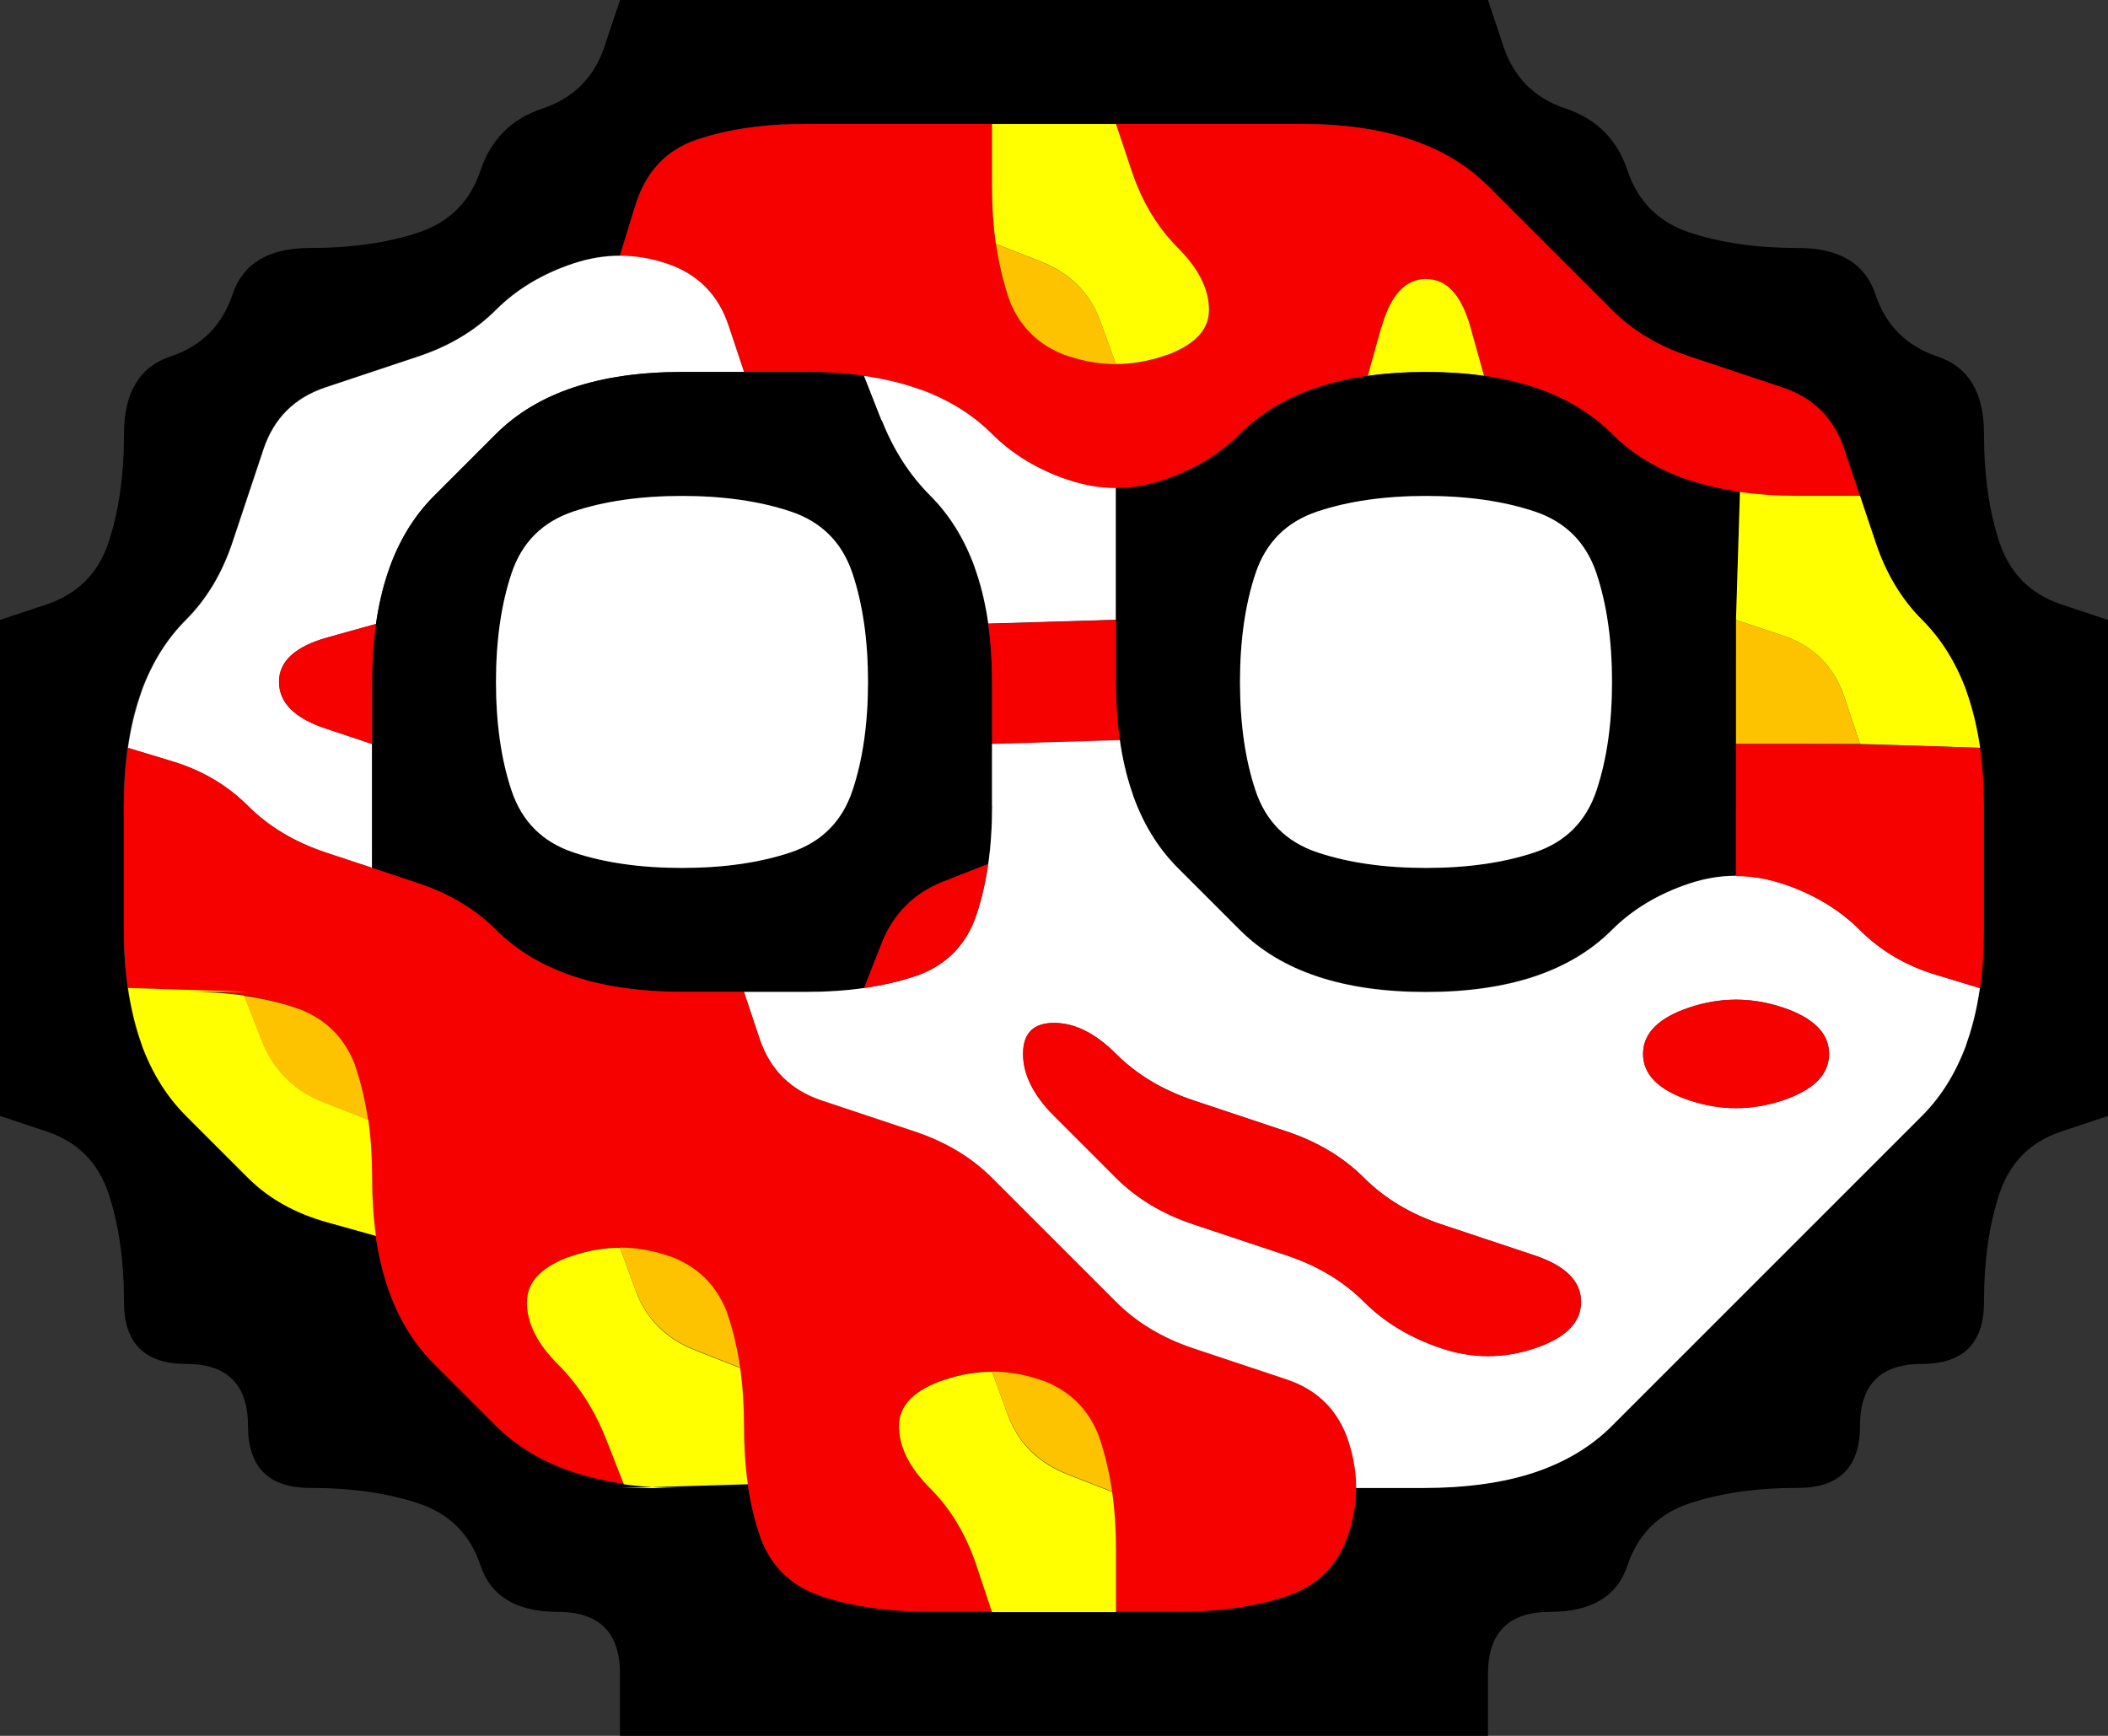 <svg width="17" height="14" version="1.1" viewBox="0 0 17 14" xmlns="http://www.w3.org/2000/svg">
 <rect x="0" y="0" width="17" height="14" fill="#333333" stroke="none"/>
 <g transform="translate(0)">
  <path d="m0 0.5v-0.5h5l-0.125 0.375q-0.125 0.375-0.5 0.5t-0.5 0.5-0.5 0.5-0.875 0.125-0.625 0.375-0.5 0.5-0.375 0.625-0.125 0.875-0.5 0.5l-0.375 0.125v-4.5" fill-opacity="0"/>
  <path d="m4.875 0.375 0.125-0.375h7l0.125 0.375q0.125 0.375 0.5 0.5t0.5 0.5 0.5 0.5 0.875 0.125 0.625 0.375 0.5 0.5 0.375 0.625 0.125 0.875 0.5 0.5l0.375 0.125v4l-0.375 0.125q-0.375 0.125-0.5 0.5t-0.125 0.875-0.5 0.5-0.5 0.5-0.5 0.5-0.875 0.125-0.5 0.5-0.625 0.375-0.5 0.5v0.5h-7v-0.5q0-0.5-0.5-0.5t-0.625-0.375-0.5-0.5-0.875-0.125-0.5-0.5-0.5-0.5-0.5-0.5-0.125-0.875-0.5-0.5l-0.375-0.125v-4l0.375-0.125q0.375-0.125 0.5-0.5t0.125-0.875 0.375-0.625 0.5-0.5 0.625-0.375 0.875-0.125 0.5-0.5 0.5-0.5 0.5-0.5m4.625 12.625q0.5 0 0.875-0.125t0.5-0.5l0.125-0.375-0.188 0.562 0.062-0.188q0.062-0.188 0.062-0.375v-0.188 0.188h0.531q0.531 0 0.906-0.125t0.625-0.375 0.5-0.5 0.5-0.5 0.5-0.5 0.5-0.5 0.5-0.5 0.375-0.625 0.125-0.875 0-1-0.125-0.875-0.375-0.625-0.375-0.625-0.25-0.75-0.5-0.5-0.75-0.25-0.625-0.375-0.5-0.5-0.5-0.5-0.625-0.375-0.875-0.125-1 0-1 0-1 0-1 0-0.875 0.125-0.5 0.531l-0.125 0.406h0.188-0.188q-0.188 0-0.375 0.062l-0.188 0.062 0.562-0.188-0.375 0.125q-0.375 0.125-0.625 0.375t-0.625 0.375-0.75 0.25-0.5 0.5-0.25 0.75-0.375 0.625-0.375 0.625-0.125 0.875 0 1 0.125 0.875 0.375 0.625 0.5 0.5 0.641 0.359l0.391 0.109-0.031-0.219 0.031 0.219q0.031 0.219 0.094 0.406l0.062 0.188-0.188-0.562 0.125 0.375q0.125 0.375 0.375 0.625t0.5 0.5 0.625 0.375 0.891 0.109l0.516-0.016-0.031-0.219 0.031 0.219q0.031 0.219 0.094 0.406l0.062 0.188-0.188-0.562 0.125 0.375q0.125 0.375 0.5 0.5t0.875 0.125 1 0 1 0"/>
  <path d="m12.125 0.375-0.125-0.375h5v5l-0.375-0.125q-0.375-0.125-0.5-0.5t-0.125-0.875-0.375-0.625-0.5-0.5-0.625-0.375-0.875-0.125-0.5-0.5-0.5-0.5-0.5-0.5" fill-opacity="0"/>
  <g>
   <path d="m5.125 1.656q0.125-0.406 0.5-0.531t0.875-0.125 1 0h0.5v0.5q0 0.5 0.125 0.875t0.5 0.5 0.75 0 0.375-0.375-0.25-0.5-0.375-0.625l-0.125-0.375h0.5q0.5 0 1 0t0.875 0.125 0.625 0.375 0.5 0.5 0.5 0.5 0.625 0.375 0.75 0.25 0.5 0.5l0.125 0.375h-0.5q-0.5 0-0.875-0.125t-0.625-0.375-0.625-0.375l-0.375-0.125 0.562 0.188-0.188-0.062q-0.188-0.062-0.406-0.094l-0.219-0.031 0.219 0.031-0.109-0.391q-0.109-0.391-0.359-0.391t-0.359 0.391l-0.109 0.391 0.219-0.031-0.219 0.031q-0.219 0.031-0.406 0.094l-0.188 0.062 0.562-0.188-0.375 0.125q-0.375 0.125-0.625 0.375t-0.625 0.375-0.75 0-0.625-0.375-0.625-0.375-0.875-0.125h-0.5l-0.125-0.375q-0.125-0.375-0.5-0.5l-0.375-0.125 0.562 0.188-0.188-0.062q-0.188-0.062-0.375-0.062h-0.188 0.188l0.125-0.406m0.75 1.344h0.875-0.25q-0.25 0-0.5 0h-0.25 0.125m9.156 1.094-0.219-0.656 0.062 0.188q0.062 0.188 0.125 0.375l0.062 0.188-0.031-0.094m-5.656-3.094h-0.625 0.25q0.25 0 0.5 0h0.25-0.375m-1.25 0h-0.875 0.25q0.25 0 0.5 0h0.25-0.125" fill="#f60000"/>
   <path d="m8 1.5v-0.5h1l0.125 0.375q0.125 0.375 0.375 0.625t0.25 0.5-0.375 0.375l-0.375 0.125 0.562-0.188-0.188 0.062q-0.188 0.062-0.375 0.062h-0.188 0.188l-0.125-0.344q-0.125-0.344-0.484-0.484l-0.359-0.141 0.031 0.219-0.031-0.219q-0.031-0.219-0.031-0.469v-0.25 0.75-0.5m1.125-0.5h-0.875 0.25q0.25 0 0.5 0h0.25-0.125m-0.75 0h-0.625 0.25q0.25 0 0.5 0h0.25-0.375" fill="#ff0"/>
   <path d="m4 2.5q0.25-0.25 0.625-0.375t0.75 0 0.5 0.5l0.125 0.375h-0.5q-0.5 0-0.875 0.125t-0.625 0.375-0.5 0.5-0.375 0.625l-0.125 0.375 0.188-0.562-0.062 0.188q-0.062 0.188-0.094 0.406l-0.031 0.219 0.031-0.219-0.391 0.109q-0.391 0.109-0.391 0.359t0.375 0.375l0.375 0.125v1l-0.375-0.125q-0.375-0.125-0.625-0.375t-0.609-0.359l-0.359-0.109-0.031 0.219 0.031-0.219q0.031-0.219 0.094-0.406l0.062-0.188-0.188 0.562 0.125-0.375q0.125-0.375 0.375-0.625t0.375-0.625 0.25-0.75 0.5-0.5 0.75-0.25 0.625-0.375m-1.281 4.406 0.469 0.156-0.188-0.062q-0.188-0.062-0.375-0.125l-0.188-0.062 0.281 0.094m0.281-0.531v-0.625 0.25q0 0.25 0 0.5v0.25-0.375m2.625-3.375h0.625-0.25q-0.25 0-0.5 0h-0.25 0.375" fill="#fff"/>
   <path d="m8.125 2.375-0.125-0.375 0.188 0.562-0.062-0.188q-0.062-0.188-0.094-0.406l-0.031-0.219 0.031 0.219 0.359 0.141q0.359 0.141 0.484 0.484l0.125 0.344h0.188-0.188q-0.188 0-0.375-0.062l-0.188-0.062 0.562 0.188-0.375-0.125q-0.375-0.125-0.5-0.5" fill="#fdc200"/>
   <path d="m11.141 2.641q0.109-0.391 0.359-0.391t0.359 0.391l0.109 0.391 0.219 0.031-0.219-0.031q-0.219-0.031-0.469-0.031h-0.25 0.75-1 0.75-0.25q-0.25 0-0.469 0.031l-0.219 0.031 0.219-0.031 0.109-0.391" fill="#ff0"/>
   <path d="m4 3.5q0.25-0.25 0.625-0.375t0.875-0.125 1 0h0.5-0.75 0.25q0.25 0 0.469 0.031l0.219 0.031-0.219-0.031 0.141 0.359q0.141 0.359 0.391 0.609t0.375 0.625 0.125 0.875 0 1v0.5-0.75 0.25q0 0.25-0.031 0.469l-0.031 0.219 0.031-0.219-0.359 0.141q-0.359 0.141-0.5 0.5l-0.141 0.359 0.219-0.031-0.219 0.031q-0.219 0.031-0.469 0.031h-0.25 0.75-0.5q-0.5 0-1 0t-0.875-0.125-0.625-0.375-0.625-0.375l-0.375-0.125v-0.5q0-0.5 0-1t0.125-0.875 0.375-0.625 0.5-0.5m-1.094 3.469 0.656 0.219-0.188-0.062q-0.188-0.062-0.375-0.125l-0.188-0.062 0.094 0.031m2.594 0.031q0.5 0 0.875-0.125t0.5-0.5 0.125-0.875-0.125-0.875-0.5-0.5-0.875-0.125-0.875 0.125-0.5 0.5-0.125 0.875 0.125 0.875 0.5 0.5 0.875 0.125"/>
   <path d="m7.109 3.391-0.141-0.359-0.219-0.031 0.219 0.031q0.219 0.031 0.406 0.094l0.188 0.062-0.562-0.188 0.375 0.125q0.375 0.125 0.625 0.375t0.625 0.375l0.375 0.125-0.562-0.188 0.188 0.062q0.188 0.062 0.375 0.062h0.188-0.188v1.062l-1.031 0.031 0.031 0.219-0.031-0.219q-0.031-0.219-0.094-0.406l-0.062-0.188 0.188 0.562-0.125-0.375q-0.125-0.375-0.375-0.625t-0.391-0.609m1.891 1.734v-0.875 0.25q0 0.25 0 0.5v0.25-0.125" fill="#fff"/>
   <path d="m10 3.5q0.25-0.25 0.625-0.375t0.875-0.125 0.875 0.125 0.625 0.375 0.625 0.375l0.375 0.125-0.562-0.188 0.188 0.062q0.188 0.062 0.406 0.094l0.219 0.031-0.219-0.031-0.016 0.516q-0.016 0.516-0.016 1.016t0 1.031v0.531h0.188-0.188q-0.188 0-0.375 0.062l-0.188 0.062 0.562-0.188-0.375 0.125q-0.375 0.125-0.625 0.375t-0.625 0.375-0.875 0.125-0.875-0.125-0.625-0.375-0.5-0.5-0.375-0.625-0.125-0.875 0-1.031v-0.531h-0.188 0.188q0.188 0 0.375-0.062l0.188-0.062-0.562 0.188 0.375-0.125q0.375-0.125 0.625-0.375m1.5 3.5q0.5 0 0.875-0.125t0.5-0.5 0.125-0.875-0.125-0.875-0.5-0.5-0.875-0.125-0.875 0.125-0.5 0.5-0.125 0.875 0.125 0.875 0.5 0.5 0.875 0.125"/>
   <path d="m4.125 4.625q0.125-0.375 0.5-0.5t0.875-0.125 0.875 0.125 0.5 0.5 0.125 0.875-0.125 0.875-0.5 0.5-0.875 0.125-0.875-0.125-0.5-0.5-0.125-0.875 0.125-0.875" fill="#fff"/>
   <path d="m10.125 4.625q0.125-0.375 0.5-0.5t0.875-0.125 0.875 0.125 0.5 0.5 0.125 0.875-0.125 0.875-0.5 0.5-0.875 0.125-0.875-0.125-0.5-0.5-0.125-0.875 0.125-0.875" fill="#fff"/>
   <path d="m14.016 4.484 0.016-0.516-0.219-0.031 0.219 0.031q0.219 0.031 0.469 0.031h0.25-0.75 1l0.125 0.375q0.125 0.375 0.375 0.625t0.375 0.625l0.125 0.375-0.188-0.562 0.062 0.188q0.062 0.188 0.094 0.406l0.031 0.219-0.031-0.219-0.969-0.031-0.125-0.375q-0.125-0.375-0.5-0.5l-0.375-0.125 0.016-0.516m-0.016 0.141v0.625-0.25q0-0.25 0-0.5v-0.25 0.375m0.875 1.375h0.875-0.25q-0.25 0-0.5 0h-0.25 0.125m0.219-1.719-0.156-0.469 0.062 0.188q0.062 0.188 0.125 0.375l0.062 0.188-0.094-0.281" fill="#ff0"/>
   <path d="m2.25 5.5q0-0.25 0.391-0.359l0.391-0.109 0.031-0.219-0.031 0.219q-0.031 0.219-0.031 0.469v0.25-0.75 1l-0.375-0.125q-0.375-0.125-0.375-0.375m0.75 0.625v-0.875 0.25q0 0.25 0 0.5v0.25-0.125" fill="#f60000"/>
   <path d="m8 5.5v-0.5 0.75-0.25q0-0.25-0.031-0.469l-0.031-0.219 0.031 0.219 1.031-0.031v1-0.75 0.25q0 0.25 0.031 0.469l0.031 0.219-0.031-0.219-1.031 0.031v-0.5m0 0.125v0.625-0.25q0-0.25 0-0.5v-0.25 0.375m1-0.25v-0.625 0.25q0 0.25 0 0.5v0.25-0.375" fill="#f60000"/>
   <path d="m14 5.5v-0.5l0.375 0.125q0.375 0.125 0.5 0.5l0.125 0.375h-1v-0.5m0 0.125v0.625-0.25q0-0.25 0-0.5v-0.25 0.375m0.625 0.375h0.625-0.25q-0.25 0-0.5 0h-0.25 0.375m-0.625-1.125v0.875-0.25q0-0.25 0-0.5v-0.25 0.125" fill="#fdc200"/>
   <path d="m1 6.5v-0.5 0.75-0.25q0-0.25 0.031-0.469l0.031-0.219-0.031 0.219 0.359 0.109q0.359 0.109 0.609 0.359t0.625 0.375 0.75 0.25 0.625 0.375 0.625 0.375 0.875 0.125h0.5l0.125 0.375q0.125 0.375 0.5 0.5t0.75 0.25 0.625 0.375 0.5 0.5 0.5 0.5 0.625 0.375 0.75 0.25 0.5 0.5 0 0.75-0.5 0.5-0.875 0.125h-0.5v-0.5q0-0.5-0.125-0.875t-0.5-0.5-0.75 0-0.375 0.375 0.25 0.5 0.375 0.625l0.125 0.375h-0.5q-0.5 0-0.875-0.125t-0.5-0.5-0.125-0.875-0.125-0.875-0.5-0.5-0.75 0-0.375 0.375 0.25 0.5 0.391 0.609l0.141 0.359 0.219 0.031-0.219-0.031q-0.219-0.031-0.406-0.094l-0.188-0.062 0.562 0.188-0.375-0.125q-0.375-0.125-0.625-0.375t-0.5-0.5-0.375-0.625-0.125-0.875-0.125-0.875-0.5-0.5-0.859-0.141l-0.484-0.016 0.031 0.219-0.031-0.219q-0.031-0.219-0.031-0.469v-0.25 0.75-0.5q0-0.5 0-1m6.625 6.5h0.625-0.25q-0.25 0-0.5 0h-0.25 0.375m1.25 0h0.875-0.25q-0.25 0-0.5 0h-0.25 0.125m-2.75-5h-0.875 0.25q0.25 0 0.5 0h0.25-0.125" fill="#f60000"/>
   <path d="m8 6.5v-0.5l1.031-0.031-0.031-0.219 0.031 0.219q0.031 0.219 0.094 0.406l0.062 0.188-0.188-0.562 0.125 0.375q0.125 0.375 0.375 0.625t0.5 0.5 0.625 0.375 0.875 0.125 0.875-0.125 0.625-0.375 0.625-0.375 0.75 0 0.625 0.375 0.609 0.359l0.359 0.109 0.031-0.219-0.031 0.219q-0.031 0.219-0.094 0.406l-0.062 0.188 0.188-0.562-0.125 0.375q-0.125 0.375-0.375 0.625t-0.5 0.5-0.5 0.5-0.5 0.5-0.5 0.5-0.5 0.5-0.625 0.375-0.906 0.125h-0.531v0.188-0.188q0-0.188-0.062-0.375l-0.062-0.188 0.188 0.562-0.125-0.375q-0.125-0.375-0.5-0.5t-0.75-0.25-0.625-0.375-0.5-0.5-0.5-0.5-0.625-0.375-0.75-0.25-0.5-0.5l-0.125-0.375h0.5q0.5 0 0.875-0.125t0.5-0.5 0.125-0.875m-1.625 1.5h-0.625 0.25q0.25 0 0.5 0h0.25-0.375m5.25 2.875q0.375 0.125 0.75 0t0.375-0.375-0.375-0.375-0.75-0.25-0.625-0.375-0.625-0.375-0.75-0.25-0.625-0.375-0.5-0.25-0.25 0.25 0.25 0.5 0.5 0.5 0.625 0.375 0.75 0.25 0.625 0.375 0.625 0.375m2-2q0.375 0.125 0.75 0t0.375-0.375-0.375-0.375-0.75 0-0.375 0.375 0.375 0.375m-5.625-3v0.875-0.25q0-0.25 0-0.5v-0.25 0.125" fill="#fff"/>
   <path d="m14 6.531v-0.531h0.5q0.5 0 0.984 0.016l0.484 0.016-0.031-0.219 0.031 0.219q0.031 0.219 0.031 0.469v0.25-0.75 0.5q0 0.5 0 1v0.5-0.75 0.25q0 0.25-0.031 0.469l-0.031 0.219 0.031-0.219-0.359-0.109q-0.359-0.109-0.609-0.359t-0.625-0.375l-0.375-0.125 0.562 0.188-0.188-0.062q-0.188-0.062-0.375-0.062h-0.188 0.188v-0.531m0-0.656v0.875-0.25q0-0.25 0-0.5v-0.25 0.125" fill="#f60000"/>
   <path d="m7.109 7.609q0.141-0.359 0.5-0.5l0.359-0.141 0.031-0.219-0.031 0.219q-0.031 0.219-0.094 0.406l-0.062 0.188 0.188-0.562-0.125 0.375q-0.125 0.375-0.5 0.5l-0.375 0.125 0.562-0.188-0.188 0.062q-0.188 0.062-0.406 0.094l-0.219 0.031 0.219-0.031 0.141-0.359" fill="#f60000"/>
   <path d="m1.125 8.375-0.125-0.375 0.188 0.562-0.062-0.188q-0.062-0.188-0.094-0.406l-0.031-0.219 0.031 0.219 0.969 0.031h-0.75 0.25q0.25 0 0.469 0.031l0.219 0.031-0.219-0.031 0.141 0.359q0.141 0.359 0.5 0.5l0.359 0.141-0.031-0.219 0.031 0.219q0.031 0.219 0.031 0.469v0.25-0.75 1-0.75 0.25q0 0.25 0.031 0.469l0.031 0.219-0.031-0.219-0.391-0.109q-0.391-0.109-0.641-0.359t-0.5-0.5-0.375-0.625" fill="#ff0"/>
   <path d="m2.109 8.391-0.141-0.359-0.219-0.031 0.219 0.031q0.219 0.031 0.406 0.094l0.188 0.062-0.562-0.188 0.375 0.125q0.375 0.125 0.5 0.5l0.125 0.375-0.188-0.562 0.062 0.188q0.062 0.188 0.094 0.406l0.031 0.219-0.031-0.219-0.359-0.141q-0.359-0.141-0.5-0.5" fill="#fdc200"/>
   <path d="m8.25 8.5q0-0.25 0.25-0.25t0.5 0.25 0.625 0.375 0.75 0.25 0.625 0.375 0.625 0.375 0.75 0.25 0.375 0.375-0.375 0.375-0.75 0-0.625-0.375-0.625-0.375-0.75-0.25-0.625-0.375-0.5-0.5-0.25-0.5" fill="#f60000"/>
   <path d="m13.25 8.5q0-0.25 0.375-0.375t0.75 0 0.375 0.375-0.375 0.375-0.75 0-0.375-0.375" fill="#f60000"/>
  </g>
  <path d="m0 9.5v-0.5l0.375 0.125q0.375 0.125 0.5 0.5t0.125 0.875 0.5 0.5 0.5 0.5 0.5 0.5 0.875 0.125 0.5 0.5 0.625 0.375 0.5 0.5v0.5h-5v-4.5" fill-opacity="0"/>
  <path d="m16.125 9.625q0.125-0.375 0.5-0.5l0.375-0.125v5h-5v-0.5q0-0.5 0.5-0.5t0.625-0.375 0.5-0.5 0.875-0.125 0.5-0.5 0.5-0.5 0.5-0.5 0.125-0.875" fill-opacity="0"/>
  <g>
   <path d="m4.25 10.5q0-0.25 0.375-0.375l0.375-0.125-0.562 0.188 0.188-0.062q0.188-0.062 0.375-0.062h0.188-0.188l0.125 0.344q0.125 0.344 0.484 0.484l0.359 0.141-0.031-0.219 0.031 0.219q0.031 0.219 0.031 0.469v0.25-0.75 1-0.75 0.25q0 0.25 0.031 0.469l0.031 0.219-0.031-0.219-1.031 0.031h0.75-0.25q-0.25 0-0.469-0.031l-0.219-0.031 0.219 0.031-0.141-0.359q-0.141-0.359-0.391-0.609t-0.25-0.5" fill="#ff0"/>
   <path d="m5.125 10.406-0.125-0.344h-0.188 0.188q0.188 0 0.375 0.062l0.188 0.062-0.562-0.188 0.375 0.125q0.375 0.125 0.5 0.5l0.125 0.375-0.188-0.562 0.062 0.188q0.062 0.188 0.094 0.406l0.031 0.219-0.031-0.219-0.359-0.141q-0.359-0.141-0.484-0.484" fill="#fdc200"/>
   <path d="m7.25 11.5q0-0.25 0.375-0.375l0.375-0.125-0.562 0.188 0.188-0.062q0.188-0.062 0.375-0.062h0.188-0.188l0.125 0.344q0.125 0.344 0.484 0.484l0.359 0.141-0.031-0.219 0.031 0.219q0.031 0.219 0.031 0.469v0.25-0.75 1h-1l-0.125-0.375q-0.125-0.375-0.375-0.625t-0.25-0.5m0.625 1.5h0.875-0.25q-0.25 0-0.5 0h-0.25 0.125m0.75 0h0.625-0.25q-0.25 0-0.5 0h-0.25 0.375" fill="#ff0"/>
   <path d="m8.125 11.406-0.125-0.344h-0.188 0.188q0.188 0 0.375 0.062l0.188 0.062-0.562-0.188 0.375 0.125q0.375 0.125 0.5 0.5l0.125 0.375-0.188-0.562 0.062 0.188q0.062 0.188 0.094 0.406l0.031 0.219-0.031-0.219-0.359-0.141q-0.359-0.141-0.484-0.484" fill="#fdc200"/>
  </g>
 </g>
</svg>
